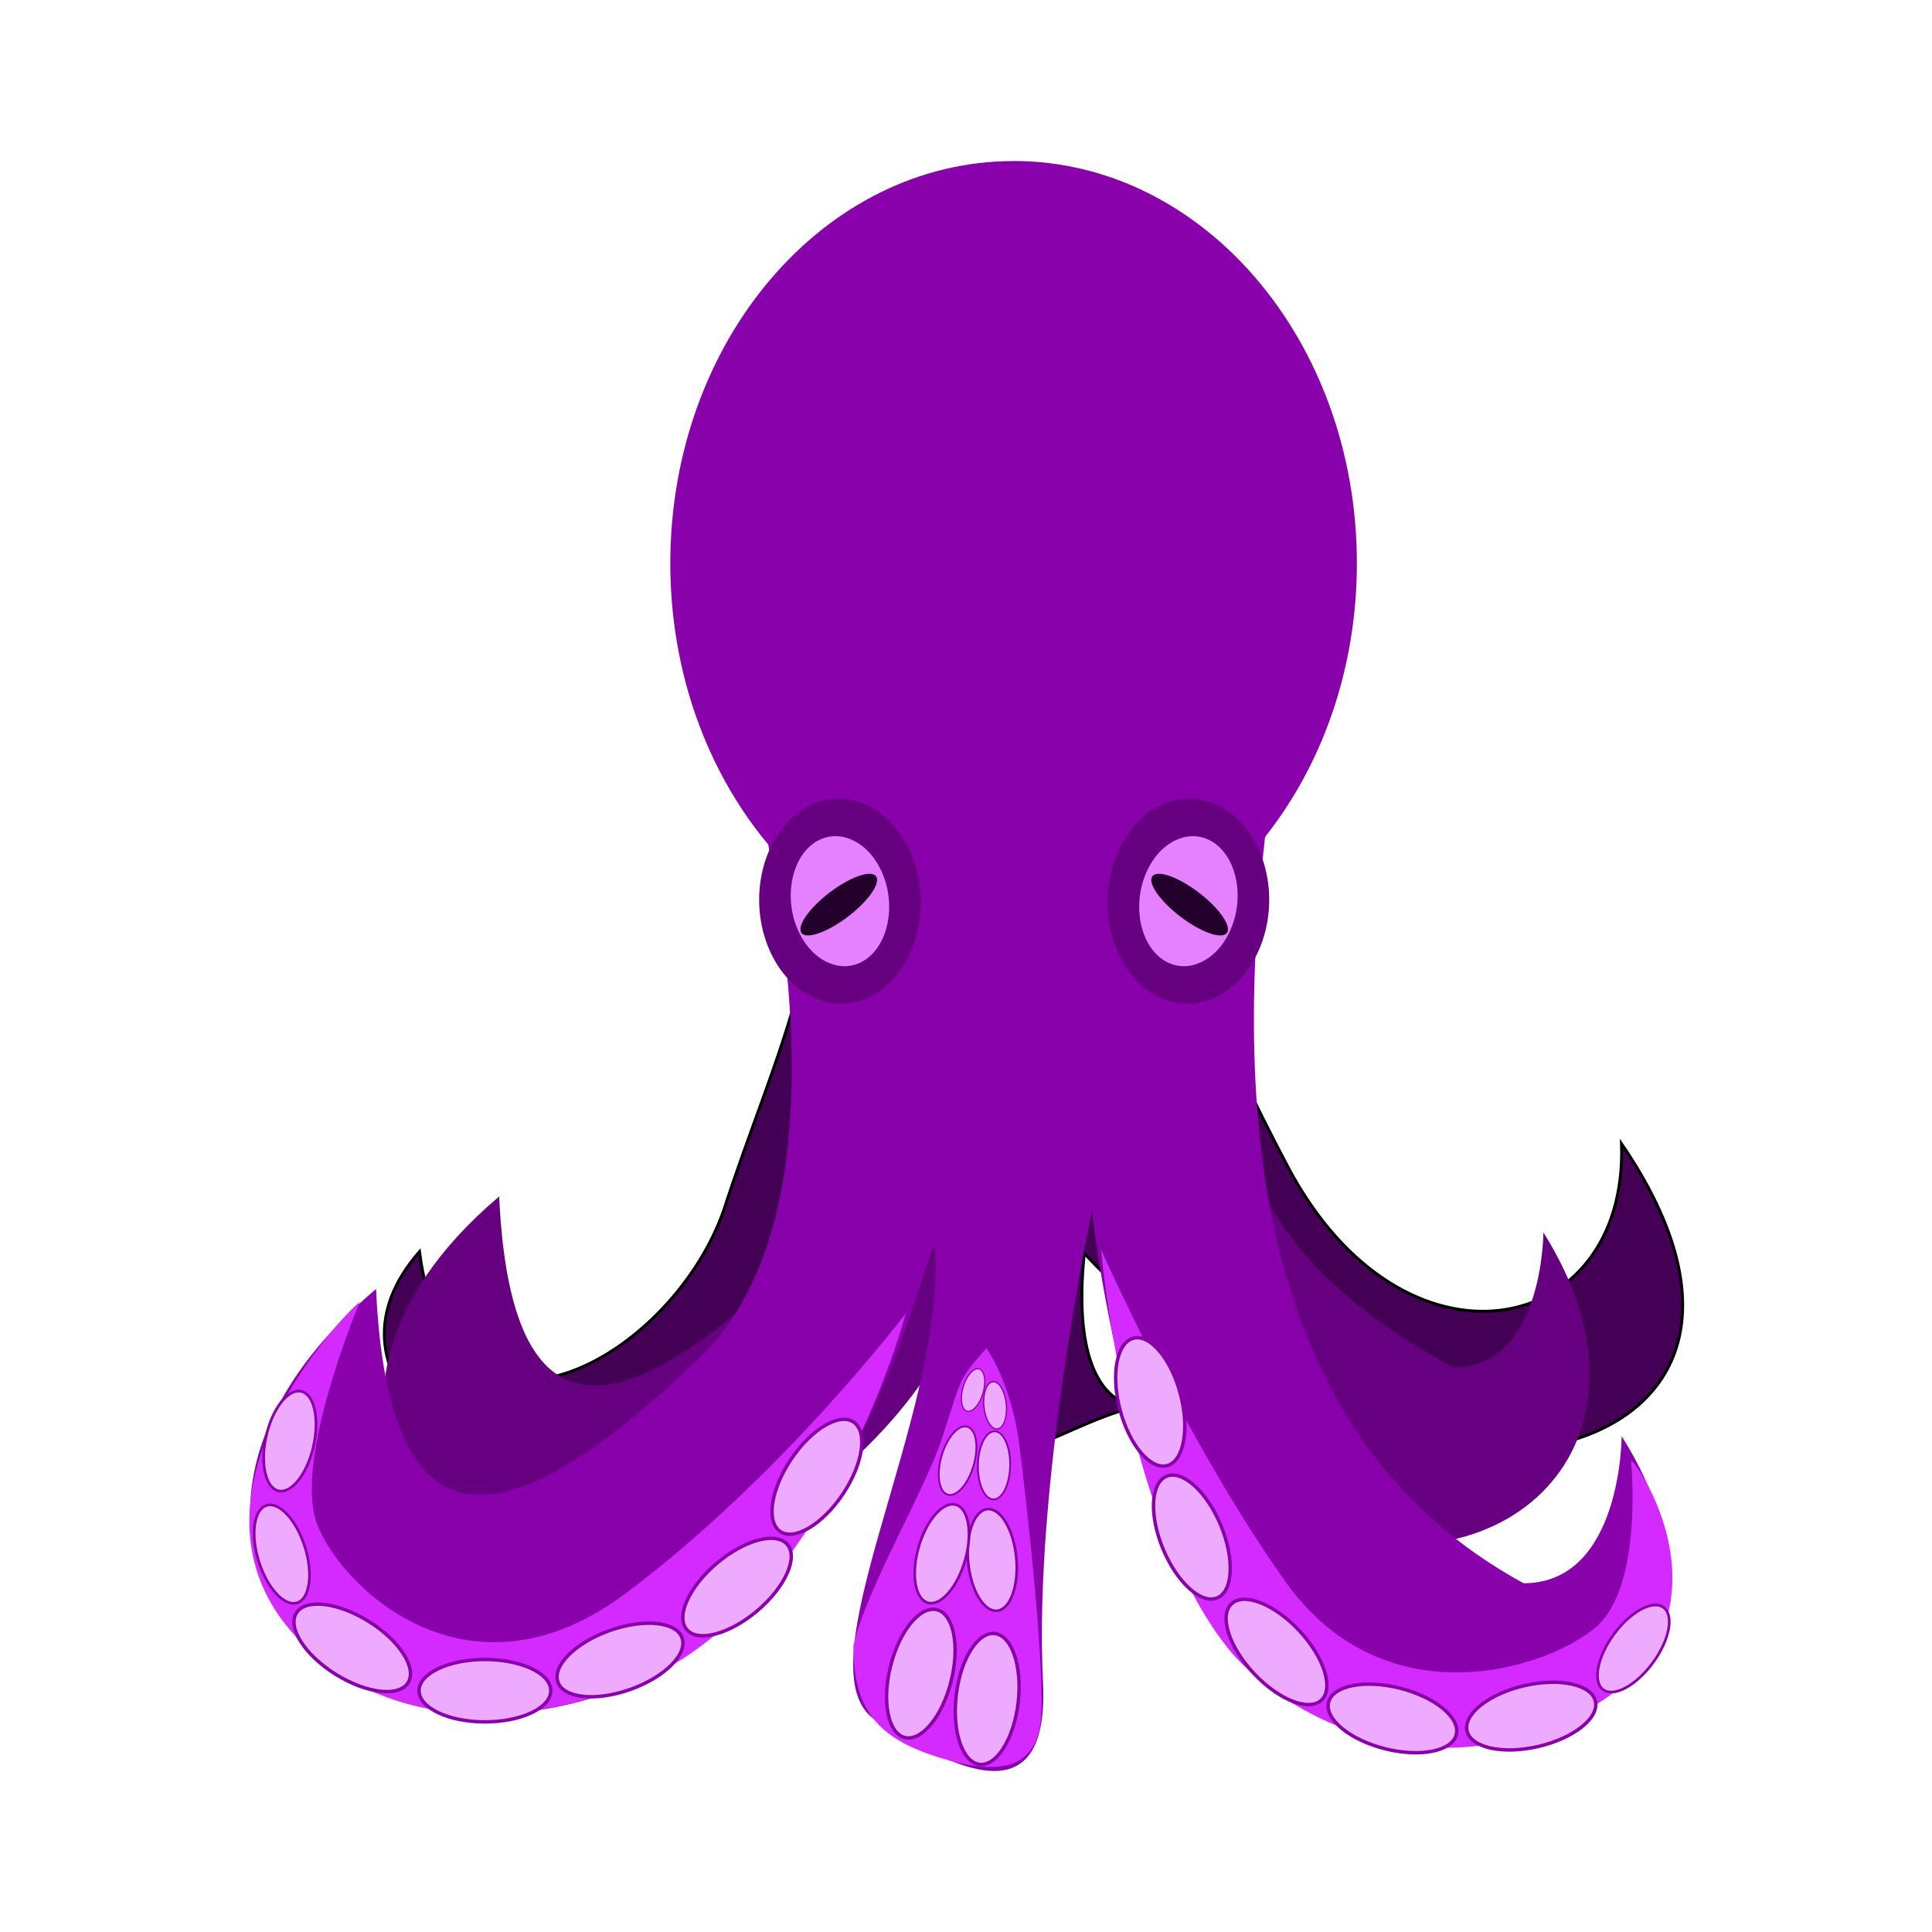 <svg:svg xmlns:dc="http://purl.org/dc/elements/1.1/" xmlns:ns1="http://sodipodi.sourceforge.net/DTD/sodipodi-0.dtd" xmlns:ns2="http://www.inkscape.org/namespaces/inkscape" xmlns:ns4="http://creativecommons.org/ns#" xmlns:rdf="http://www.w3.org/1999/02/22-rdf-syntax-ns#" xmlns:svg="http://www.w3.org/2000/svg" height="562.78" id="svg2" version="1.1" viewBox="-72.635 -46.915 562.78 562.78" width="562.78" ns1:docname="tako.svg" ns2:export-filename="/home/mark/Dropbox/Graphics/tako.png" ns2:export-xdpi="90" ns2:export-ydpi="90" ns2:version="0.47 r22583">
  <ns1:namedview bordercolor="#666666" borderopacity="1.0" id="base" pagecolor="#ffffff" showgrid="false" ns2:current-layer="layer1" ns2:cx="314.19993" ns2:cy="83.264752" ns2:document-units="px" ns2:pageopacity="0.0" ns2:pageshadow="2" ns2:window-height="720" ns2:window-maximized="1" ns2:window-width="1024" ns2:window-x="-2" ns2:window-y="24" ns2:zoom="0.49497475" />
  <svg:g id="layer1" transform="translate(-103.1 -229.5)" ns2:groupmode="layer" ns2:label="Layer 1">
    <svg:path d="m360.78 405.08s5.068 42.197 44.794 117.32c33.662 63.658 99.201 50.154 97.231-6.642 66.565 97.42-68.616 126.25-156.5 31.899-6.161 60.29 31.143 39.229 9.754 46.192-21.389 6.963-47.472 26.892-45.219-4.066 2.253-30.958-13.468-65.408-13.468-65.408 25.92 156.49-205.56 92.617-144.72 22.814 8.593 66.308 72.358 33.007 88.47-11.568 15.769-48.654 34.293-79.92 23.537-129.15l96.118-1.395z" id="path2820" style="stroke:#000000;stroke-width:.86px;fill:#440055" ns1:nodetypes="csccssccccc" />
    <svg:path d="m249.29 389.51s65.256 109.73 13.111 159.96c-51.086 49.21-83.157 54.429-86.534-18.356-71.675 60.675-17.232 129.85 55.067 110.13 106.99-57.883 74.135-115.98 107.51-120.62 33.377-4.641 20.05 89.988 73.423 107.51 59.933 19.678 105.36-27.549 68.178-86.534 0 0 0 39.334-26.222 39.334-84.766-46.137-67.385-99.891-52.445-183.56l-152.09-7.867z" id="path2894" style="fill:#660080" ns1:nodetypes="cscczscccc" />
    <svg:path d="m325.72 229.5c-55.228 0-100 52.46-100 117.16 0 31.903 10.872 60.812 28.531 81.938 9.318 48.771 14.225 116.53-19.969 149.47-55.663 53.619-90.602 59.305-94.281-20-78.095 66.11-18.776 141.48 60 120 81.881-22.326 102.06-144.16 102.84-131.41 2.999 48.855-39.982 122.84-17.125 137.12 22.857 14.286 50.565 28.646 48.562-11.406-2.857-57.143 14.281-137.16 14.281-137.16s13.283 129.47 71.438 148.56c65.302 21.441 123.36-18.575 82.844-82.844 0 0 0.009 42.844-28.562 42.844-77.655-42.267-84.71-134.82-75.312-217.41 16.594-20.911 26.75-48.917 26.75-79.719 0-64.696-44.772-117.16-100-117.16z" id="path2816" style="fill-opacity:.996;fill:#8800aa" />
    <svg:path d="m505.57 608.02s3.674 36.229-10.011 48.355-61.64 27.953-90.826-13.291-53.509-96.465-53.509-96.465 6.493 77.203 36.596 115.68c13.044 16.671 50.142 39.781 92.07 24.283 63.079-23.315 28.725-76.97 25.68-78.56z" id="path2872" style="fill:#d42aff" ns1:nodetypes="csscssc" />
    <svg:path d="m135.21 562.02s-19.495 46.053-12.352 64.625c7.143 18.571 44.286 54.286 90 20s81.429-81.429 81.429-81.429-17.913 68.544-63.219 99.431c-19.63 13.383-71.985 30.239-107.44 1.233-52.183-42.68 11.58-105.29 11.58-103.86z" id="path2870" style="fill:#d42aff" ns1:nodetypes="csscssc" />
    <svg:path d="m279.05 662.06c0 18.688 7.197 26.895 24.875 32.451 17.678 5.556 28.158 3.157 29.673-10.48 1.515-13.637-3.873-62.048-6.187-80.433-2.273-18.056-9.596-28.284-9.596-28.284-8.634 9.809-6.946 8.098-12.961 26.311-5.104 15.458-22.265 44.211-25.804 60.436z" id="path2868" style="fill:#d42aff" ns1:nodetypes="cssscsc" />
    <svg:g id="g2903" transform="translate(2.02)">
      <svg:path d="m268.57 408.08c0 19.724-13.431 35.714-30 35.714s-30-15.99-30-35.714 13.431-35.714 30-35.714 30 15.99 30 35.714z" id="path2897" style="stroke:#660080;stroke-width:15.24;fill:#e580ff" transform="matrix(.533 -.406 .284 .592 30.068 300.37)" ns1:cx="238.57143" ns1:cy="408.07648" ns1:rx="30" ns1:ry="35.714287" ns1:type="arc" />
      <svg:path d="m279.31 445.51c0 1.534-3.844 2.778-8.586 2.778s-8.586-1.244-8.586-2.778 3.844-2.778 8.586-2.778 8.586 1.244 8.586 2.778z" id="path2901" style="fill:#22002b" transform="matrix(1.263 -.963 .963 1.263 -498.18 144.12)" ns1:cx="270.72089" ns1:cy="445.51303" ns1:rx="8.586297" ns1:ry="2.7779195" ns1:type="arc" />
    </svg:g>
    <svg:g id="g2907" transform="matrix(-1 0 0 1 649.76 0)">
      <svg:path d="m268.57 408.08c0 19.724-13.431 35.714-30 35.714s-30-15.99-30-35.714 13.431-35.714 30-35.714 30 15.99 30 35.714z" id="path2909" style="stroke:#660080;stroke-width:15.24;fill:#e580ff" transform="matrix(.533 -.406 .284 .592 30.068 300.37)" ns1:cx="238.57143" ns1:cy="408.07648" ns1:rx="30" ns1:ry="35.714287" ns1:type="arc" />
      <svg:path d="m279.31 445.51c0 1.534-3.844 2.778-8.586 2.778s-8.586-1.244-8.586-2.778 3.844-2.778 8.586-2.778 8.586 1.244 8.586 2.778z" id="path2911" style="fill:#22002b" transform="matrix(1.263 -.963 .963 1.263 -498.18 144.12)" ns1:cx="270.72089" ns1:cy="445.51303" ns1:rx="8.586297" ns1:ry="2.7779195" ns1:type="arc" />
    </svg:g>
    <svg:path d="m151.52 770.53c0 5.021-8.593 9.091-19.193 9.091s-19.193-4.07-19.193-9.091c0-5.021 8.593-9.091 19.193-9.091s19.193 4.07 19.193 9.091z" id="path2913" style="stroke:#8800aa;fill:#eeaaff" transform="translate(39.396 -95.459)" ns1:cx="132.32999" ns1:cy="770.5296" ns1:rx="19.192898" ns1:ry="9.0913725" ns1:type="arc" />
    <svg:path d="m151.52 770.53c0 5.021-8.593 9.091-19.193 9.091s-19.193-4.07-19.193-9.091c0-5.021 8.593-9.091 19.193-9.091s19.193 4.07 19.193 9.091z" id="path2915" style="stroke:#8800aa;fill:#eeaaff" transform="matrix(.942 -.336 .336 .942 -172.48 -15.251)" ns1:cx="132.32999" ns1:cy="770.5296" ns1:rx="19.192898" ns1:ry="9.0913725" ns1:type="arc" />
    <svg:path d="m151.52 770.53c0 5.021-8.593 9.091-19.193 9.091s-19.193-4.07-19.193-9.091c0-5.021 8.593-9.091 19.193-9.091s19.193 4.07 19.193 9.091z" id="path2917" style="stroke:#8800aa;fill:#eeaaff" transform="matrix(.764 -.645 .645 .764 -352.93 141.54)" ns1:cx="132.32999" ns1:cy="770.5296" ns1:rx="19.192898" ns1:ry="9.0913725" ns1:type="arc" />
    <svg:path d="m151.52 770.53c0 5.021-8.593 9.091-19.193 9.091s-19.193-4.07-19.193-9.091c0-5.021 8.593-9.091 19.193-9.091s19.193 4.07 19.193 9.091z" id="path2919" style="stroke:#8800aa;fill:#eeaaff" transform="matrix(.848 .529 -.529 .848 428.46 -60.813)" ns1:cx="132.32999" ns1:cy="770.5296" ns1:rx="19.192898" ns1:ry="9.0913725" ns1:type="arc" />
    <svg:path d="m151.52 770.53c0 5.021-8.593 9.091-19.193 9.091s-19.193-4.07-19.193-9.091c0-5.021 8.593-9.091 19.193-9.091s19.193 4.07 19.193 9.091z" id="path2921" style="stroke:#8800aa;fill:#eeaaff" transform="matrix(.556 -.831 .831 .556 -445.46 294.31)" ns1:cx="132.32999" ns1:cy="770.5296" ns1:rx="19.192898" ns1:ry="9.0913725" ns1:type="arc" />
    <svg:path d="m151.52 770.53c0 5.021-8.593 9.091-19.193 9.091s-19.193-4.07-19.193-9.091c0-5.021 8.593-9.091 19.193-9.091s19.193 4.07 19.193 9.091z" id="path2923" style="stroke:#8800aa;fill:#eeaaff" transform="matrix(.232 .739 -.739 .232 651.28 358.74)" ns1:cx="132.32999" ns1:cy="770.5296" ns1:rx="19.192898" ns1:ry="9.0913725" ns1:type="arc" />
    <svg:path d="m151.52 770.53c0 5.021-8.593 9.091-19.193 9.091s-19.193-4.07-19.193-9.091c0-5.021 8.593-9.091 19.193-9.091s19.193 4.07 19.193 9.091z" id="path2925" style="stroke:#8800aa;fill:#eeaaff" transform="matrix(-.173 .755 -.755 -.173 719.54 635.77)" ns1:cx="132.32999" ns1:cy="770.5296" ns1:rx="19.192898" ns1:ry="9.0913725" ns1:type="arc" />
    <svg:path d="m151.52 770.53c0 5.021-8.593 9.091-19.193 9.091s-19.193-4.07-19.193-9.091c0-5.021 8.593-9.091 19.193-9.091s19.193 4.07 19.193 9.091z" id="path2838" style="stroke:#8800aa;fill:#eeaaff" transform="matrix(-.969 -.246 -.246 .969 753.85 -30.935)" ns1:cx="132.32999" ns1:cy="770.5296" ns1:rx="19.192898" ns1:ry="9.0913725" ns1:type="arc" />
    <svg:path d="m151.52 770.53c0 5.021-8.593 9.091-19.193 9.091s-19.193-4.07-19.193-9.091c0-5.021 8.593-9.091 19.193-9.091s19.193 4.07 19.193 9.091z" id="path2840" style="stroke:#8800aa;fill:#eeaaff" transform="matrix(-.682 -.731 -.731 .682 1055.8 235.02)" ns1:cx="132.32999" ns1:cy="770.5296" ns1:rx="19.192898" ns1:ry="9.0913725" ns1:type="arc" />
    <svg:path d="m151.52 770.53c0 5.021-8.593 9.091-19.193 9.091s-19.193-4.07-19.193-9.091c0-5.021 8.593-9.091 19.193-9.091s19.193 4.07 19.193 9.091z" id="path2842" style="stroke:#8800aa;fill:#eeaaff" transform="matrix(-.385 -.923 -.923 .385 1139.8 455.81)" ns1:cx="132.32999" ns1:cy="770.5296" ns1:rx="19.192898" ns1:ry="9.0913725" ns1:type="arc" />
    <svg:path d="m151.52 770.53c0 5.021-8.593 9.091-19.193 9.091s-19.193-4.07-19.193-9.091c0-5.021 8.593-9.091 19.193-9.091s19.193 4.07 19.193 9.091z" id="path2844" style="stroke:#8800aa;fill:#eeaaff" transform="matrix(-.974 .226 .226 .974 431.25 -97.931)" ns1:cx="132.32999" ns1:cy="770.5296" ns1:rx="19.192898" ns1:ry="9.0913725" ns1:type="arc" />
    <svg:path d="m151.52 770.53c0 5.021-8.593 9.091-19.193 9.091s-19.193-4.07-19.193-9.091c0-5.021 8.593-9.091 19.193-9.091s19.193 4.07 19.193 9.091z" id="path2846" style="stroke:#8800aa;fill:#eeaaff" transform="matrix(-.256 -.967 -.967 .256 1144.5 521.66)" ns1:cx="132.32999" ns1:cy="770.5296" ns1:rx="19.192898" ns1:ry="9.0913725" ns1:type="arc" />
    <svg:path d="m151.52 770.53c0 5.021-8.593 9.091-19.193 9.091s-19.193-4.07-19.193-9.091c0-5.021 8.593-9.091 19.193-9.091s19.193 4.07 19.193 9.091z" id="path2848" style="stroke:#8800aa;fill:#eeaaff" transform="matrix(-.458 .624 .624 .458 86.05 227.32)" ns1:cx="132.32999" ns1:cy="770.5296" ns1:rx="19.192898" ns1:ry="9.0913725" ns1:type="arc" />
    <svg:path d="m151.52 770.53c0 5.021-8.593 9.091-19.193 9.091s-19.193-4.07-19.193-9.091c0-5.021 8.593-9.091 19.193-9.091s19.193 4.07 19.193 9.091z" id="path2852" style="stroke:#8800aa;fill:#eeaaff" transform="matrix(.244 -.97 .97 .244 -481 610.45)" ns1:cx="132.32999" ns1:cy="770.5296" ns1:rx="19.192898" ns1:ry="9.0913725" ns1:type="arc" />
    <svg:path d="m151.52 770.53c0 5.021-8.593 9.091-19.193 9.091s-19.193-4.07-19.193-9.091c0-5.021 8.593-9.091 19.193-9.091s19.193 4.07 19.193 9.091z" id="path2854" style="stroke:#8800aa;fill:#eeaaff" transform="matrix(.116 -.993 .993 .116 -462.46 719.5)" ns1:cx="132.32999" ns1:cy="770.5296" ns1:rx="19.192898" ns1:ry="9.0913725" ns1:type="arc" />
    <svg:path d="m151.52 770.53c0 5.021-8.593 9.091-19.193 9.091s-19.193-4.07-19.193-9.091c0-5.021 8.593-9.091 19.193-9.091s19.193 4.07 19.193 9.091z" id="path2856" style="stroke:#8800aa;fill:#eeaaff" transform="matrix(.074 .771 -.771 .074 903.78 477.94)" ns1:cx="132.32999" ns1:cy="770.5296" ns1:rx="19.192898" ns1:ry="9.0913725" ns1:type="arc" />
    <svg:path d="m151.52 770.53c0 5.021-8.593 9.091-19.193 9.091s-19.193-4.07-19.193-9.091c0-5.021 8.593-9.091 19.193-9.091s19.193 4.07 19.193 9.091z" id="path2858" style="stroke:#8800aa;fill:#eeaaff" transform="matrix(-.213 .744 -.744 -.213 906.28 700.85)" ns1:cx="132.32999" ns1:cy="770.5296" ns1:rx="19.192898" ns1:ry="9.0913725" ns1:type="arc" />
    <svg:path d="m151.52 770.53c0 5.021-8.593 9.091-19.193 9.091s-19.193-4.07-19.193-9.091c0-5.021 8.593-9.091 19.193-9.091s19.193 4.07 19.193 9.091z" id="path2860" style="stroke:#8800aa;fill:#eeaaff" transform="matrix(-.01 .517 -.517 -.01 719.71 548.73)" ns1:cx="132.32999" ns1:cy="770.5296" ns1:rx="19.192898" ns1:ry="9.0913725" ns1:type="arc" />
    <svg:path d="m151.52 770.53c0 5.021-8.593 9.091-19.193 9.091s-19.193-4.07-19.193-9.091c0-5.021 8.593-9.091 19.193-9.091s19.193 4.07 19.193 9.091z" id="path2862" style="stroke:#8800aa;fill:#eeaaff" transform="matrix(-.148 .516 -.516 -.148 726.58 653.84)" ns1:cx="132.32999" ns1:cy="770.5296" ns1:rx="19.192898" ns1:ry="9.0913725" ns1:type="arc" />
    <svg:path d="m151.52 770.53c0 5.021-8.593 9.091-19.193 9.091s-19.193-4.07-19.193-9.091c0-5.021 8.593-9.091 19.193-9.091s19.193 4.07 19.193 9.091z" id="path2864" style="stroke:#8800aa;fill:#eeaaff" transform="matrix(.034 .359 -.359 .034 592.46 518.25)" ns1:cx="132.32999" ns1:cy="770.5296" ns1:rx="19.192898" ns1:ry="9.0913725" ns1:type="arc" />
    <svg:path d="m151.52 770.53c0 5.021-8.593 9.091-19.193 9.091s-19.193-4.07-19.193-9.091c0-5.021 8.593-9.091 19.193-9.091s19.193 4.07 19.193 9.091z" id="path2866" style="stroke:#8800aa;fill:#eeaaff" transform="matrix(-.092 .32 -.32 -.092 572.66 616.05)" ns1:cx="132.32999" ns1:cy="770.5296" ns1:rx="19.192898" ns1:ry="9.0913725" ns1:type="arc" />
  </svg:g>
</svg:svg>